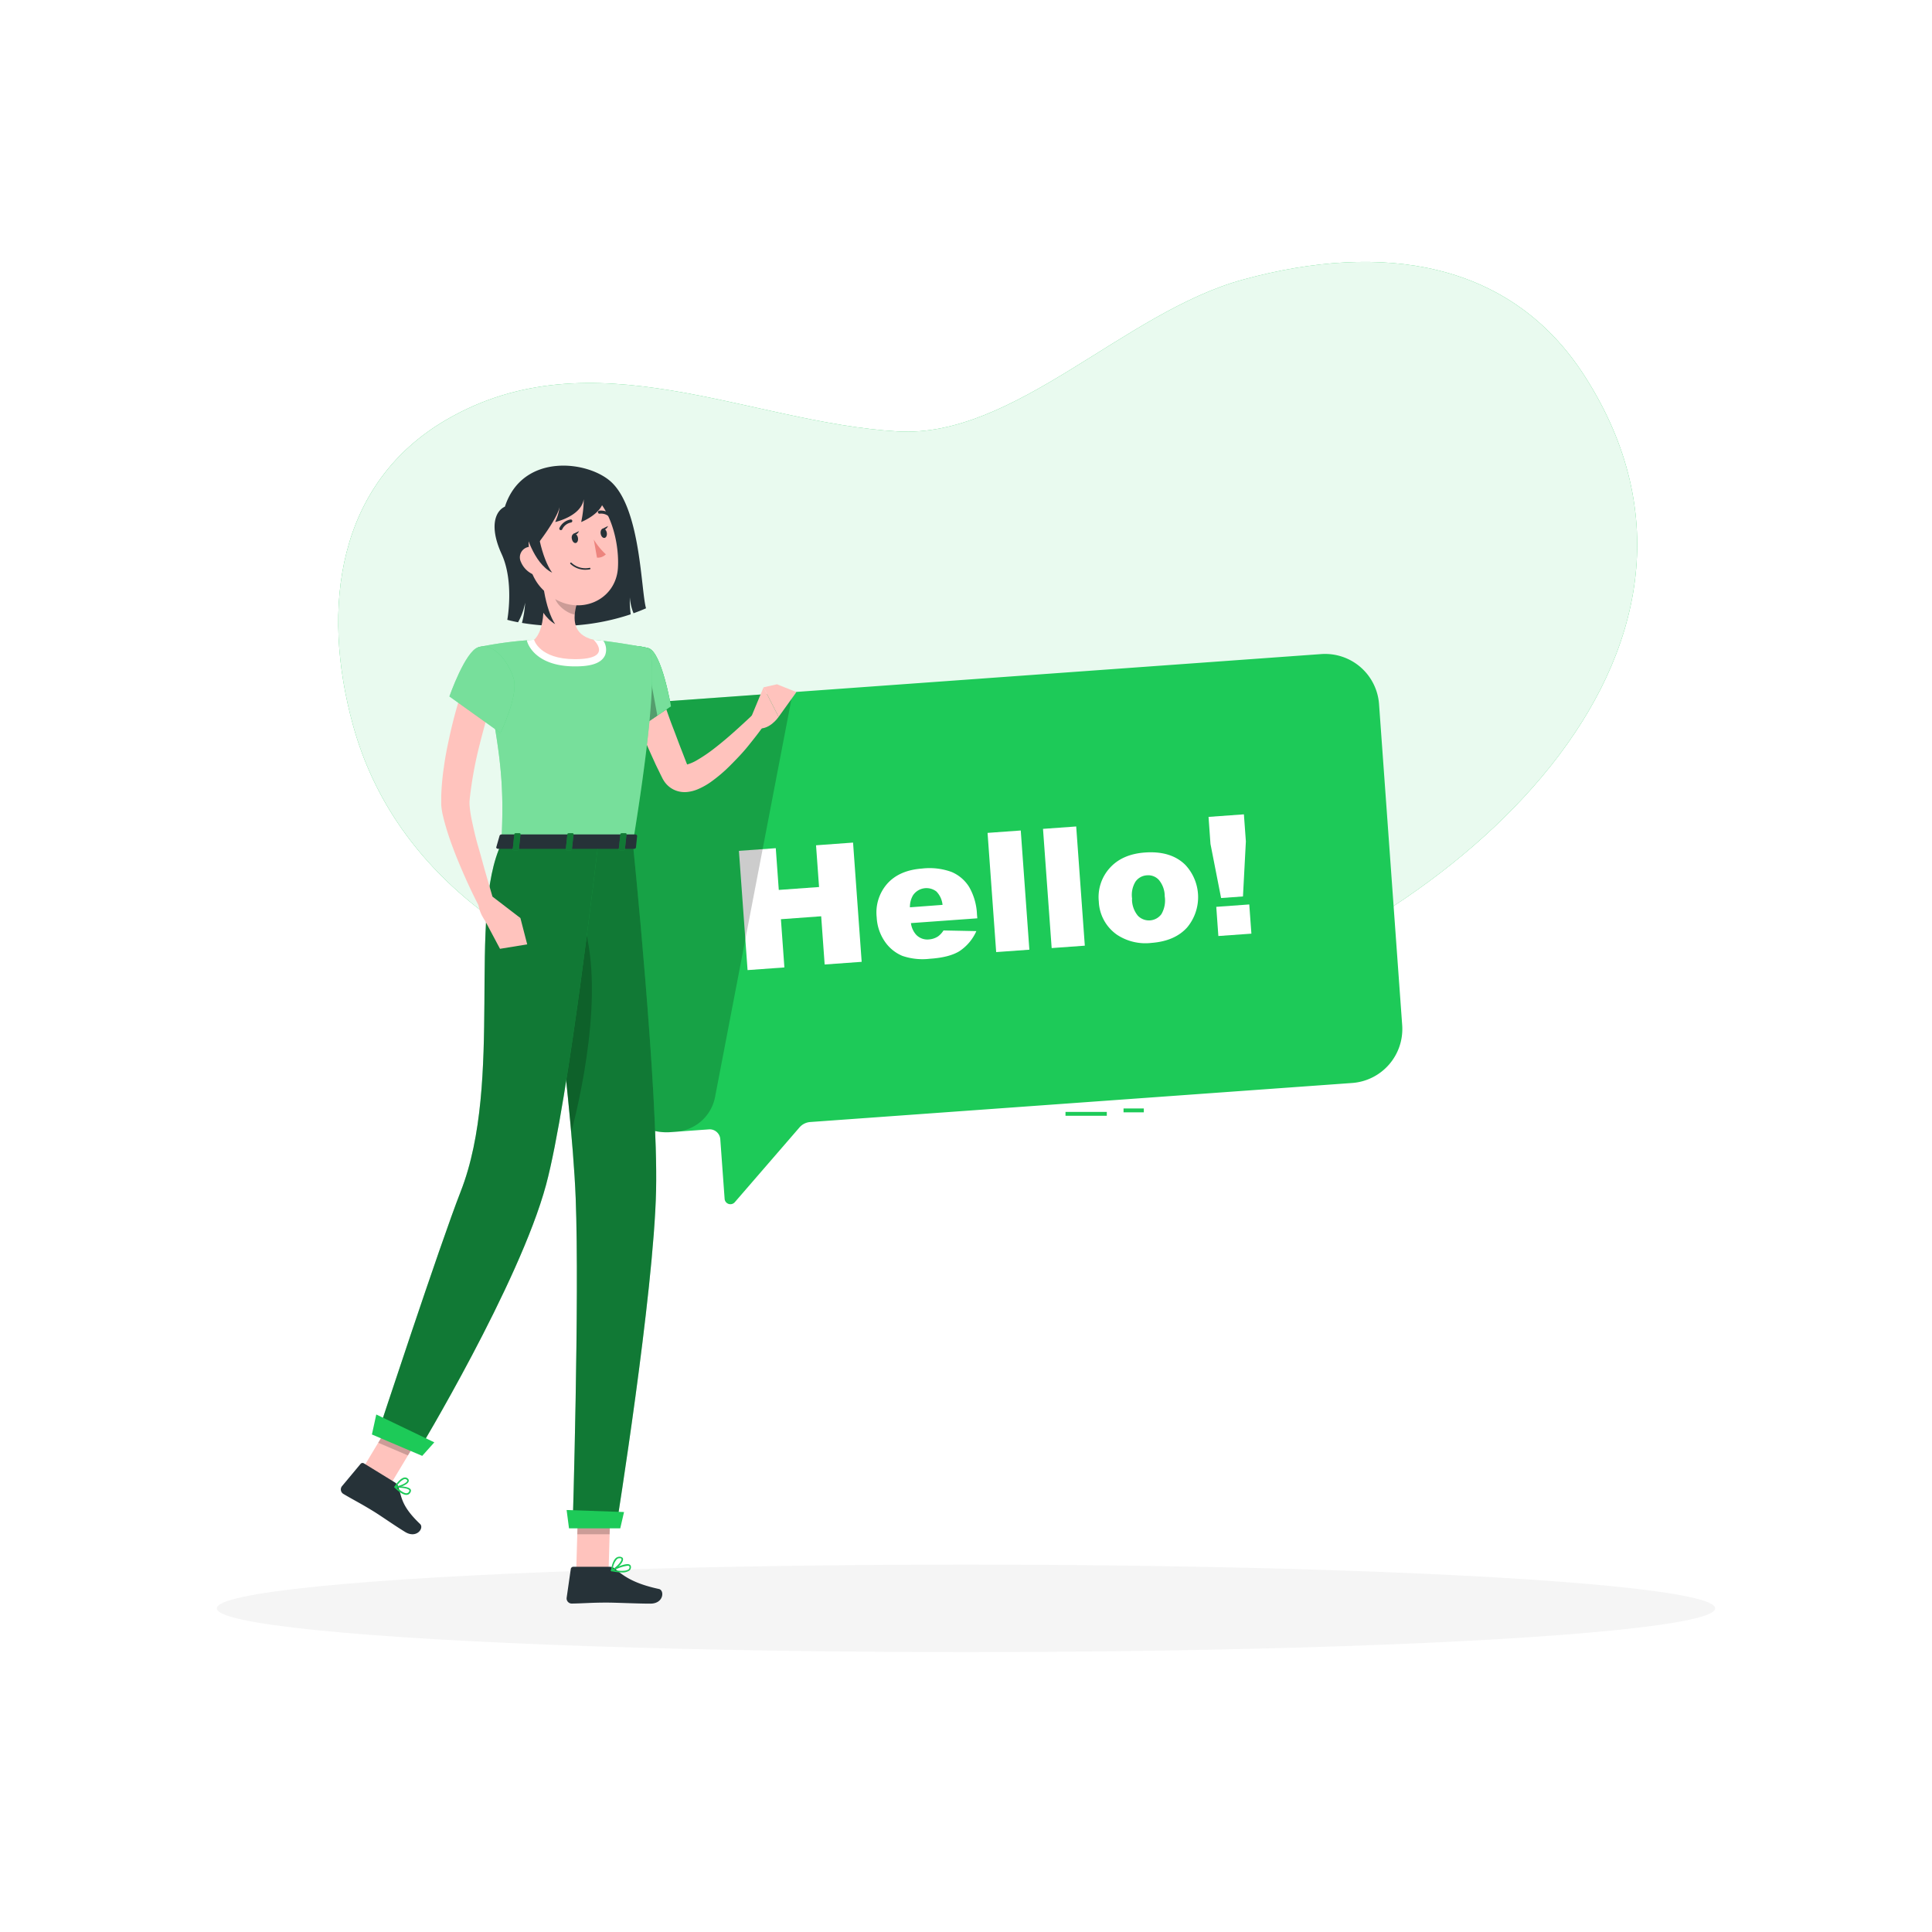 <svg class="animated" id="freepik_stories-hello" xmlns="http://www.w3.org/2000/svg" viewBox="0 0 500 500" version="1.1" xmlns:xlink="http://www.w3.org/1999/xlink" xmlns:svgjs="http://svgjs.com/svgjs"><style>svg#freepik_stories-hello:not(.animated) .animable {opacity: 0;}svg#freepik_stories-hello.animated #freepik--background-simple--inject-2 {animation: 1s 1 forwards cubic-bezier(.36,-0.01,.5,1.38) zoomIn;animation-delay: 0s;}svg#freepik_stories-hello.animated #freepik--character-2--inject-2 {animation: 1.6s 1 forwards cubic-bezier(.36,-0.01,.5,1.38) slideRight,1.5s Infinite  linear wind;animation-delay: 0.5s,2.1s;opacity: 0}svg#freepik_stories-hello.animated #freepik--character-1--inject-2 {animation: 1.0s 1 forwards cubic-bezier(.36,-0.01,.5,1.38) slideLeft,1.5s Infinite  linear wind;animation-delay: 0s,1s;}            @keyframes zoomIn {                0% {                    opacity: 0;                    transform: scale(0.5);                }                100% {                    opacity: 1;                    transform: scale(1);                }            }                    @keyframes slideRight {                0% {                    opacity: 0;                    transform: translateX(30px);                }                100% {                    opacity: 1;                    transform: translateX(0);                }            }                    @keyframes wind {                0% {                    transform: rotate( 0deg );                }                25% {                    transform: rotate( 1deg );                }                75% {                    transform: rotate( -1deg );                }            }                    @keyframes slideLeft {                0% {                    opacity: 0;                    transform: translateX(-30px);                }                100% {                    opacity: 1;                    transform: translateX(0);                }            }        </style><g id="freepik--background-simple--inject-2" class="animable" style="transform-origin: 255.62px 168.334px;"><path d="M232.34,111.65c-38.57-2.25-78.93-25-116.76-3.06C87.19,125.06,83,157.38,91.35,187.65c21.84,79.51,144.13,93,213,73C375.75,240,456.28,169.29,410.12,97.34c-19-29.65-52.17-34.88-88.34-25C291.05,80.64,262.57,113.41,232.34,111.65Z" style="fill: rgb(29, 202, 88); transform-origin: 255.62px 168.334px;" id="el5xnx5g2elvs" class="animable"></path><g id="el5re646bca0b"><path d="M232.34,111.65c-38.57-2.25-78.93-25-116.76-3.06C87.19,125.06,83,157.38,91.35,187.65c21.84,79.51,144.13,93,213,73C375.75,240,456.28,169.29,410.12,97.34c-19-29.65-52.17-34.88-88.34-25C291.05,80.64,262.57,113.41,232.34,111.65Z" style="fill: rgb(255, 255, 255); opacity: 0.9; transform-origin: 255.62px 168.334px;" class="animable"></path></g></g><g id="freepik--Shadow--inject-2" class="animable" style="transform-origin: 250px 416.24px;"><ellipse id="freepik--path--inject-2" cx="250" cy="416.24" rx="193.89" ry="11.32" style="fill: rgb(245, 245, 245); transform-origin: 250px 416.24px;" class="animable"></ellipse></g><g id="freepik--character-2--inject-2" class="animable animator-active" style="transform-origin: 347.975px 255.02px;"><path d="M348.15,115.36c-2.13-2.13-6.23-10.2-2.3-14s7.43-.35,7.7,1.5S353.1,120.3,348.15,115.36Z" style="fill: rgb(38, 50, 56); transform-origin: 348.905px 107.986px;" id="ele47q5gw5p78" class="animable"></path><polygon points="347.25 405.65 338.32 405.73 335.89 385.09 344.81 385.01 347.25 405.65" style="fill: rgb(255, 139, 123); transform-origin: 341.57px 395.37px;" id="elmsn6y178o6" class="animable"></polygon><path d="M338.31,404.7l9.74-.09a.85.85,0,0,1,.8.6l2.36,7.91a1.21,1.21,0,0,1-1.17,1.6c-3.51,0-8.61-.19-13-.15-5.16,0-7.46.36-13.52.42-3.66,0-5-3.66-3.45-4,6.87-1.59,10.42-1.8,16.17-5.57A3.83,3.83,0,0,1,338.31,404.7Z" style="fill: rgb(38, 50, 56); transform-origin: 335.355px 409.8px;" id="el26d5i7nx0kx" class="animable"></path><g id="eln9obns64n3"><polygon points="335.89 385.1 337.15 395.74 346.07 395.66 344.82 385.02 335.89 385.1" style="opacity: 0.2; transform-origin: 340.98px 390.38px;" class="animable"></polygon></g><path d="M334.62,406.29a13.89,13.89,0,0,0,2.86-.35.2.2,0,0,0,.17-.18.21.21,0,0,0-.12-.21c-.42-.21-4.17-2-5.2-1.37a.65.65,0,0,0-.3.57,1.25,1.25,0,0,0,.48,1A3.41,3.41,0,0,0,334.62,406.29Zm2.14-.64c-1.93.34-3.4.27-4-.21a.81.81,0,0,1-.31-.69.21.21,0,0,1,.1-.21C333.11,404.2,335.23,405,336.76,405.65Z" style="fill: rgb(29, 202, 88); transform-origin: 334.84px 405.173px;" id="elzv7guzv7qld" class="animable"></path><path d="M337.44,406a.24.24,0,0,0,.13-.05.19.19,0,0,0,.07-.2c0-.16-.7-4-2.82-3.76-.56.06-.72.35-.75.57-.15,1,2.14,2.94,3.28,3.42Zm-2.44-3.6c1.28,0,1.92,2.09,2.14,3-1.18-.66-2.74-2.18-2.65-2.78,0,0,0-.17.38-.21Z" style="fill: rgb(29, 202, 88); transform-origin: 335.855px 403.99px;" id="elilhtlda7blp" class="animable"></path><path d="M340.94,160.43l-.92,1-.86.85c-.57.56-1.16,1.09-1.75,1.61q-1.76,1.58-3.6,3a70,70,0,0,1-7.8,5.38c-1.37.81-2.78,1.58-4.21,2.31s-2.94,1.36-4.46,2a44.75,44.75,0,0,1-9.68,2.65l-.74.11a11,11,0,0,1-1.45.09,9,9,0,0,1-3.25-.64,8.85,8.85,0,0,1-2.77-1.77,10.13,10.13,0,0,1-1.66-2.06,13.57,13.57,0,0,1-1.43-3.51,21.61,21.61,0,0,1-.53-2.9,32.76,32.76,0,0,1-.15-5.09c.07-1.62.2-3.18.38-4.71.38-3.07.92-6,1.58-9s1.41-5.77,2.38-8.67l6.57,1.3c-.24,5.62-.51,11.38-.33,16.82a40.71,40.71,0,0,0,.8,7.52,8.3,8.3,0,0,0,.41,1.34c.14.34.31.55.3.46a1.06,1.06,0,0,0-.27-.4,3.05,3.05,0,0,0-.94-.62,3.57,3.57,0,0,0-1.13-.27c-.18,0-.26,0-.37,0l.11,0,.21-.06a37.75,37.75,0,0,0,6.88-2.5,59.41,59.41,0,0,0,6.69-3.78c2.17-1.44,4.31-3,6.37-4.65,1-.82,2.05-1.68,3-2.55l1.46-1.32.7-.65.61-.58Z" style="fill: rgb(255, 139, 123); transform-origin: 318.291px 160.255px;" id="elorofr15unw" class="animable"></path><path d="M346.23,156.9c-.34-9.43-8.08-12.71-17.78-6.28a132.1,132.1,0,0,0-12.33,8.85l6.27,20.14s12-3.81,18.94-11.29C346,163.24,346.35,160.11,346.23,156.9Z" style="fill: rgb(38, 50, 56); transform-origin: 331.184px 163.447px;" id="elj7kuujmccu" class="animable"></path><g id="el47sjwqnci4a"><path d="M334.42,160.92s-5.79,8.28-7.84,17.08a56.71,56.71,0,0,0,8.2-4.32Z" style="opacity: 0.2; transform-origin: 330.68px 169.46px;" class="animable"></path></g><path d="M306.26,145.37l3.36-7.59L300.11,135s-1.63,3.63-.7,9.86Z" style="fill: rgb(255, 139, 123); transform-origin: 304.372px 140.185px;" id="elupzt4iu0mak" class="animable"></path><polygon points="310.63 128.88 302.36 129.87 300.11 135 309.62 137.78 310.63 128.88" style="fill: rgb(255, 139, 123); transform-origin: 305.37px 133.33px;" id="elhjrq0t98s6j" class="animable"></polygon><path d="M334.48,225.26s-6.14,51.46-6.82,79c-.7,28.61,4.91,86.32,4.91,86.32l16.11-.34s1.94-61.78,4.28-90.09c2.54-30.86,8.94-75.45,8.94-75.45Z" style="fill: rgb(29, 202, 88); transform-origin: 344.75px 307.64px;" id="elzxmn7cbtd2m" class="animable"></path><g id="elfs0g2irra9v"><path d="M334.48,225.26s-6.14,51.46-6.82,79c-.7,28.61,4.91,86.32,4.91,86.32l16.11-.34s1.94-61.78,4.28-90.09c2.54-30.86,8.94-75.45,8.94-75.45Z" style="fill: rgb(255, 255, 255); opacity: 0.6; transform-origin: 344.75px 307.64px;" class="animable"></path></g><g id="elol68b42ushc"><path d="M353.67,239.83c-7.2,15.87-5.27,51.32-1.18,66.52.15-2.21.31-4.3.47-6.23,1.67-20.34,5-46.63,7.11-62.2C358.11,235.08,355.92,234.86,353.67,239.83Z" style="opacity: 0.2; transform-origin: 354.456px 271.131px;" class="animable"></path></g><polygon points="350.66 390.93 331.72 391.31 330.32 385.02 350.43 384.97 350.66 390.93" style="fill: rgb(29, 202, 88); transform-origin: 340.49px 388.14px;" id="elr1yui0nom0o" class="animable"></polygon><polygon points="387.04 405.65 378.12 405.73 375.69 385.09 384.61 385.01 387.04 405.65" style="fill: rgb(255, 139, 123); transform-origin: 381.365px 395.37px;" id="elzc7i51wnvw" class="animable"></polygon><path d="M378.1,404.7l9.75-.09a.86.86,0,0,1,.8.6l2.36,7.91a1.22,1.22,0,0,1-1.17,1.6c-3.52,0-8.61-.19-13-.15-5.16,0-7.47.36-13.52.42-3.66,0-5-3.66-3.45-4,6.86-1.59,10.41-1.8,16.17-5.57A3.8,3.8,0,0,1,378.1,404.7Z" style="fill: rgb(38, 50, 56); transform-origin: 375.153px 409.8px;" id="elhefb43ramt" class="animable"></path><g id="eltoug0zras9"><polygon points="375.69 385.1 376.94 395.74 385.87 395.66 384.62 385.02 375.69 385.1" style="opacity: 0.2; transform-origin: 380.78px 390.38px;" class="animable"></polygon></g><path d="M374.42,406.29a14.07,14.07,0,0,0,2.86-.35.19.19,0,0,0,.16-.18.2.2,0,0,0-.11-.21c-.43-.21-4.18-2-5.2-1.37a.63.63,0,0,0-.3.57,1.27,1.27,0,0,0,.47,1A3.46,3.46,0,0,0,374.42,406.29Zm2.14-.64c-1.93.34-3.4.27-4-.21a.85.85,0,0,1-.32-.69.21.21,0,0,1,.1-.21C372.9,404.2,375,405,376.56,405.65Z" style="fill: rgb(29, 202, 88); transform-origin: 374.636px 405.173px;" id="el6jcsxj4fm6" class="animable"></path><path d="M377.23,406a.22.22,0,0,0,.21-.25c0-.16-.7-4-2.82-3.76-.56.06-.72.35-.76.57-.14,1,2.15,2.94,3.29,3.42Zm-2.43-3.6c1.27,0,1.92,2.09,2.14,3-1.18-.66-2.75-2.18-2.66-2.78,0,0,0-.17.38-.21Z" style="fill: rgb(29, 202, 88); transform-origin: 375.648px 403.99px;" id="eljts41j6nx5o" class="animable"></path><path d="M350.2,224.92s4.45,55.37,7.7,82.69c3.37,28.42,14.47,82.94,14.47,82.94l16.11-.34s-4.42-61.9-6.13-90.26C380.48,269,380,224.24,380,224.24Z" style="fill: rgb(29, 202, 88); transform-origin: 369.34px 307.395px;" id="elcayt37xrsqa" class="animable"></path><g id="el8k2nwg133b3"><path d="M350.2,224.92s4.45,55.37,7.7,82.69c3.37,28.42,14.47,82.94,14.47,82.94l16.11-.34s-4.42-61.9-6.13-90.26C380.48,269,380,224.24,380,224.24Z" style="fill: rgb(255, 255, 255); opacity: 0.6; transform-origin: 369.34px 307.395px;" class="animable"></path></g><polygon points="390.46 390.93 371.51 391.31 370.12 385.02 390.23 384.97 390.46 390.93" style="fill: rgb(29, 202, 88); transform-origin: 380.29px 388.14px;" id="elbrbbtrzln0j" class="animable"></polygon><path d="M333.37,148.15s-6.59,24.46,1.11,77.11c14.38-.31,38.53-.87,45.52-1,.18-7.33-5.23-43.27,1.1-77.92A93.57,93.57,0,0,0,367.32,145a174.4,174.4,0,0,0-20.28.44A89.49,89.49,0,0,0,333.37,148.15Z" style="fill: rgb(38, 50, 56); transform-origin: 355.922px 185.072px;" id="el9qo536hdb18" class="animable"></path><g id="elxldusau507"><path d="M378.34,171l-7.45-6.17c.49,4.82,4.85,16.63,7.15,22.61C378,182.2,378.05,176.67,378.34,171Z" style="opacity: 0.2; transform-origin: 374.615px 176.135px;" class="animable"></path></g><path d="M351.69,162.33l-8.13,16.09a1.79,1.79,0,0,0,2.42,2.4l5.31-2.92a1.75,1.75,0,0,1,1.85.12l5.23,3.77a1.73,1.73,0,0,0,2.64-2l-6.11-17.18A1.75,1.75,0,0,0,351.69,162.33Z" style="fill: rgb(255, 255, 255); transform-origin: 352.242px 171.761px;" id="eltd85vhrlgd" class="animable"></path><path d="M364.82,122.16c-1.14,6.56-2.16,18.54,2.5,22.79,0,0-1.36,5.94-13.77,8-8.34-2.68-6.51-7.52-6.51-7.52,7.24-1.9,6.93-7.29,5.56-12.33Z" style="fill: rgb(255, 139, 123); transform-origin: 357.095px 137.555px;" id="elv5giugus9kj" class="animable"></path><g id="el7ynena7af0d"><path d="M359.84,126.61l-7.24,6.44a21.06,21.06,0,0,1,.7,3.59c2.78-.46,6.53-3.6,6.76-6.51A9.73,9.73,0,0,0,359.84,126.61Z" style="opacity: 0.2; transform-origin: 356.365px 131.625px;" class="animable"></path></g><path d="M368.79,114.09c-2.41,8.52-3.38,13.63-8.7,17.12-8,5.24-17.81-1-18-10.09-.18-8.16,3.78-20.73,13-22.33A12.08,12.08,0,0,1,368.79,114.09Z" style="fill: rgb(255, 139, 123); transform-origin: 355.682px 115.863px;" id="elbwhthcu998p" class="animable"></path><path d="M363.66,119.31c-1.12-2.72-1.93-11.68,2.74-13.88s9.52,3.17,8.29,5.71C372.8,115.08,366.26,125.61,363.66,119.31Z" style="fill: rgb(38, 50, 56); transform-origin: 368.839px 113.093px;" id="elbginu5oszg" class="animable"></path><path d="M366.45,108.59c-1.15-3-14.86-4.7-16.78-7.93-2.28-3.84,7.07-4.3,13.5-2.35,5.65,1.72,9.42,3.38,8.76,7.58C371.56,108.27,366.45,108.59,366.45,108.59Z" style="fill: rgb(38, 50, 56); transform-origin: 360.662px 102.887px;" id="elda1mfz31nj" class="animable"></path><path d="M369.43,105.5s3,.82,4.64-1.38C373.55,106.3,371,108.5,369.43,105.5Z" style="fill: rgb(38, 50, 56); transform-origin: 371.75px 105.541px;" id="el6817wjxoi4d" class="animable"></path><path d="M355.7,96.25c-4.12-3.2-9.73.56-9.2,4.73s14.42,7.34,14.42,7.34S361.17,100.5,355.7,96.25Z" style="fill: rgb(38, 50, 56); transform-origin: 353.693px 101.685px;" id="elxa9ogtyj897" class="animable"></path><path d="M346.51,101c.63,2.92,2.76,5.21,7.07,6.91a15.65,15.65,0,0,1-5.43-7.31Z" style="fill: rgb(38, 50, 56); transform-origin: 350.045px 104.255px;" id="elo9zd0c2go7s" class="animable"></path><path d="M355.16,113.66c-.15.71-.64,1.2-1.1,1.1s-.71-.76-.56-1.46.65-1.19,1.11-1.09S355.32,113,355.16,113.66Z" style="fill: rgb(38, 50, 56); transform-origin: 354.332px 113.485px;" id="elwx11bmphlvn" class="animable"></path><path d="M347.22,111.94c-.16.7-.65,1.19-1.11,1.09s-.71-.75-.56-1.45.65-1.19,1.11-1.1S347.37,111.24,347.22,111.94Z" style="fill: rgb(38, 50, 56); transform-origin: 346.385px 111.756px;" id="elji4jh6c0dp" class="animable"></path><path d="M349.67,112.84a25.57,25.57,0,0,1-4.67,5.28c1,1.43,3.23,1.36,3.23,1.36Z" style="fill: rgb(255, 86, 82); transform-origin: 347.335px 116.16px;" id="elyeqrf6zxrea" class="animable"></path><path d="M349.85,121.87h0a6,6,0,0,0,5.4-1.31.21.21,0,0,0,0-.3.22.22,0,0,0-.3,0,5.72,5.72,0,0,1-5,1.19.21.21,0,0,0-.09.42Z" style="fill: rgb(38, 50, 56); transform-origin: 352.502px 121.124px;" id="el0epelcy3wttd" class="animable"></path><path d="M358.11,111.62a.43.43,0,0,0,.48-.59,4.23,4.23,0,0,0-3-2.44.43.43,0,0,0-.48.36.42.42,0,0,0,.35.48h0a3.33,3.33,0,0,1,2.35,1.95A.43.43,0,0,0,358.11,111.62Z" style="fill: rgb(38, 50, 56); transform-origin: 356.865px 110.107px;" id="elj76ymwf4g6" class="animable"></path><path d="M344.32,108.45a.4.4,0,0,0,.43-.15,3.38,3.38,0,0,1,2.73-1.36.42.42,0,1,0,.08-.84,4.17,4.17,0,0,0-3.47,1.68.41.41,0,0,0,.07.59A.35.35,0,0,0,344.32,108.45Z" style="fill: rgb(38, 50, 56); transform-origin: 345.969px 107.281px;" id="elmzzyjiobbyh" class="animable"></path><path d="M383.28,153.16c1.82,3.18,3.34,6.26,4.92,9.43s3,6.36,4.35,9.62,2.66,6.57,3.8,10a101.49,101.49,0,0,1,3,10.43l.61,2.73a16.6,16.6,0,0,1,.34,3.9,19.5,19.5,0,0,1-1.59,7.06,31.78,31.78,0,0,1-7.11,10,58.5,58.5,0,0,1-8.7,6.93c-1.51,1-3.07,1.92-4.64,2.8s-3.13,1.69-4.88,2.46l-3.32-5.81c1.21-1,2.54-2,3.78-3.08s2.45-2.18,3.65-3.28a62.08,62.08,0,0,0,6.43-6.95,23.2,23.2,0,0,0,4-7.14,8,8,0,0,0,.36-3,5.2,5.2,0,0,0-.23-1.2l-.68-2.24a157.78,157.78,0,0,0-7.2-18.21c-1.37-3-2.83-6-4.29-9s-3-6-4.49-8.85Z" style="fill: rgb(255, 139, 123); transform-origin: 385.184px 190.84px;" id="el44vzh69dpvg" class="animable"></path><path d="M381.44,146.39c8.34,1.8,14.14,23.56,14.14,23.56l-14.91,13.53a57.76,57.76,0,0,1-11-18C365.72,154.59,372.52,144.45,381.44,146.39Z" style="fill: rgb(38, 50, 56); transform-origin: 382.05px 164.815px;" id="els5vopkbukfp" class="animable"></path><path d="M371.87,221.68l-9.59.1,6,9.67s6.83-1.69,7.44-5.12Z" style="fill: rgb(255, 139, 123); transform-origin: 369px 226.565px;" id="elnwtv756u3r" class="animable"></path><polygon points="356.31 227.49 361.6 235.25 368.23 231.45 362.28 221.78 356.31 227.49" style="fill: rgb(255, 139, 123); transform-origin: 362.27px 228.515px;" id="el3adt4wis64s" class="animable"></polygon><path d="M371.41,121.89a8.45,8.45,0,0,1-5,4.06c-2.84.83-4.29-1.7-3.53-4.39.69-2.42,3-5.77,5.84-5.42S372.68,119.48,371.41,121.89Z" style="fill: rgb(255, 139, 123); transform-origin: 367.305px 121.113px;" id="eladnmkpf6zxj" class="animable"></path></g><g id="freepik--Hello--inject-2" class="animable" style="transform-origin: 257.725px 240.444px;"><g id="elwhu7xkpfqg"><rect x="275.75" y="287.76" width="10.69" height="1" style="fill: rgb(29, 202, 88); transform-origin: 281.095px 288.26px; transform: rotate(-4.15deg);" class="animable"></rect></g><g id="eljwob7n25et"><rect x="290.77" y="286.87" width="5.25" height="1" style="fill: rgb(29, 202, 88); transform-origin: 293.395px 287.37px; transform: rotate(-4.15deg);" class="animable"></rect></g><path d="M342,169.27,165.44,182a14,14,0,0,0-12.88,14.89l6,83.22A14,14,0,0,0,173.47,293l10-.72a2.75,2.75,0,0,1,2.94,2.54l1.12,15.42a1.5,1.5,0,0,0,2.64.88l16.74-19.35a4.07,4.07,0,0,1,2.77-1.39L350,280.27a14,14,0,0,0,12.89-14.89l-6-83.22A14,14,0,0,0,342,169.27Z" style="fill: rgb(29, 202, 88); transform-origin: 257.725px 240.444px;" id="elr3rlu7hauaj" class="animable"></path><path d="M191.23,220.2l9.54-.69.78,10.8,10.42-.75-.78-10.8,9.58-.7L223,248.92l-9.58.69-.9-12.48-10.42.76.9,12.48-9.53.69Z" style="fill: rgb(255, 255, 255); transform-origin: 207.115px 234.56px;" id="elu6lmu4qv17k" class="animable"></path><g id="elea6b2ox35ue"><path d="M165.44,182a14,14,0,0,0-12.88,14.89l6,83.22A14,14,0,0,0,173.47,293l1.47-.11a11.12,11.12,0,0,0,10.12-9l20.11-104.76Z" style="opacity: 0.2; transform-origin: 178.849px 236.081px;" class="animable"></path></g><path d="M252.93,237.66l-17.18,1.24a5.52,5.52,0,0,0,1.34,3,4,4,0,0,0,3.34,1.22,4.93,4.93,0,0,0,2.36-.8,5.69,5.69,0,0,0,1.39-1.52l8.5.17a12.08,12.08,0,0,1-4.33,5.16q-2.62,1.66-7.74,2a16.21,16.21,0,0,1-7.08-.75,10.32,10.32,0,0,1-4.51-3.67,12.06,12.06,0,0,1-2.13-6.29,11.28,11.28,0,0,1,2.74-8.73q3.12-3.48,9-3.91a16.61,16.61,0,0,1,7.68.9,9.86,9.86,0,0,1,4.53,3.91,15.51,15.51,0,0,1,2,7.07Zm-9-3.48a5.75,5.75,0,0,0-1.59-3.46,4.21,4.21,0,0,0-6.07,1,6,6,0,0,0-.78,3.09Z" style="fill: rgb(255, 255, 255); transform-origin: 239.874px 236.451px;" id="el8jk4hacbuhn" class="animable"></path><path d="M255.58,215.55l8.59-.62,2.23,30.85-8.59.62Z" style="fill: rgb(255, 255, 255); transform-origin: 260.99px 230.665px;" id="elmrflds8yddn" class="animable"></path><path d="M269.93,214.51l8.59-.62,2.23,30.85-8.58.62Z" style="fill: rgb(255, 255, 255); transform-origin: 275.34px 229.625px;" id="elh8pvwizn7j" class="animable"></path><path d="M284.37,233.31a11.21,11.21,0,0,1,2.84-8.68q3.21-3.57,9.09-4,6.7-.48,10.42,3.16a12.21,12.21,0,0,1,.51,16.23q-3.18,3.54-9.22,4a13.34,13.34,0,0,1-8.92-2.1A11,11,0,0,1,284.37,233.31Zm8.59-.64a6.7,6.7,0,0,0,1.53,4.33,4,4,0,0,0,6.08-.42,7,7,0,0,0,.86-4.61,6.59,6.59,0,0,0-1.51-4.24,3.72,3.72,0,0,0-3.07-1.2,3.87,3.87,0,0,0-3,1.66A6.61,6.61,0,0,0,293,232.67Z" style="fill: rgb(255, 255, 255); transform-origin: 297.19px 232.345px;" id="eltyc1ude2a7d" class="animable"></path><path d="M312.77,211.41l9.15-.66.51,7L321.68,232l-5.66.41-2.75-14Zm2,23.28,8.54-.62.55,7.56-8.55.61Z" style="fill: rgb(255, 255, 255); transform-origin: 318.315px 226.495px;" id="elqz37oj765v" class="animable"></path></g><g id="freepik--character-1--inject-2" class="animable" style="transform-origin: 147.159px 267.763px;"><path d="M163,154.6a26.44,26.44,0,0,0,.23,4.38,58.62,58.62,0,0,1-28.15,2.23,25.73,25.73,0,0,0,.82-5.23,15.75,15.75,0,0,1-1.83,5.06c-1.78-.34-2.78-.63-2.78-.63s1.82-9.84-1.46-17-1.64-11.16.84-12.29c4.6-14.14,21.89-11.91,27.74-6.17,7.42,7.28,7.46,27.79,8.78,32.48-1.09.47-2.16.9-3.23,1.28A13.35,13.35,0,0,1,163,154.6Z" style="fill: rgb(38, 50, 56); transform-origin: 147.592px 141.252px;" id="elatcqcxhrxme" class="animable"></path><path d="M170.15,176.61l.9,2.85c.33,1,.66,2,1,2.95.67,2,1.37,4,2.12,5.92s1.47,3.94,2.25,5.9l1.16,3,.29.74.07.17v0s0,0,0,0a1.35,1.35,0,0,0-.42-.25c-.22-.08-.31,0-.17,0a2.41,2.41,0,0,0,.71-.11,10.88,10.88,0,0,0,2.24-1,40.76,40.76,0,0,0,4.88-3.34c1.62-1.26,3.21-2.61,4.77-4s3.13-2.84,4.64-4.26l3.07,2.6c-1.28,1.84-2.63,3.52-4,5.23s-2.91,3.31-4.49,4.9a39.35,39.35,0,0,1-5.29,4.52,18,18,0,0,1-3.47,1.9,9.59,9.59,0,0,1-2.42.62,6.55,6.55,0,0,1-3.32-.45,6.31,6.31,0,0,1-2.8-2.34c-.15-.23-.29-.46-.4-.67l-.27-.54-.36-.73c-.47-1-1-2-1.41-2.94-.91-2-1.82-4-2.65-6s-1.64-4.06-2.41-6.12c-.36-1-.72-2.09-1.06-3.14s-.67-2.08-1-3.31Z" style="fill: rgb(255, 195, 189); transform-origin: 179.985px 190.805px;" id="el7ulf8bif7pq" class="animable"></path><path d="M167.78,167.73c3.45.88,5.86,15.06,5.86,15.06l-9.5,6.46s-9.1-14.31-6.45-18.1C160.45,167.21,162.75,166.45,167.78,167.73Z" style="fill: rgb(29, 202, 88); transform-origin: 165.423px 178.204px;" id="eli5k3bikahyd" class="animable"></path><path d="M167.78,167.73c3.45.88,5.86,15.06,5.86,15.06l-9.5,6.46s-9.1-14.31-6.45-18.1C160.45,167.21,162.75,166.45,167.78,167.73Z" style="fill: rgb(29, 202, 88); transform-origin: 165.423px 178.204px;" id="el8gf7ahfzcyb" class="animable"></path><g id="elx0z6twr628"><path d="M167.78,167.73c3.45.88,5.86,15.06,5.86,15.06l-9.5,6.46s-9.1-14.31-6.45-18.1C160.45,167.21,162.75,166.45,167.78,167.73Z" style="fill: rgb(255, 255, 255); opacity: 0.4; transform-origin: 165.423px 178.204px;" class="animable"></path></g><g id="ell7czvk44lo"><polygon points="167.47 170.9 170.12 185.19 164.78 188.81 167.47 170.9" style="opacity: 0.3; transform-origin: 167.45px 179.855px;" class="animable"></polygon></g><path d="M194.43,185.52l3.17-7.64,3.91,7.64s-2.54,3.8-5.89,2.87Z" style="fill: rgb(255, 195, 189); transform-origin: 197.97px 183.208px;" id="el8kj8fzguttl" class="animable"></path><polygon points="201.09 177.09 206.11 179.11 201.51 185.52 197.59 177.88 201.09 177.09" style="fill: rgb(255, 195, 189); transform-origin: 201.85px 181.305px;" id="elwbdm06tayz" class="animable"></polygon><polygon points="149.13 406.45 157.5 406.45 158.06 387.08 149.69 387.08 149.13 406.45" style="fill: rgb(255, 195, 189); transform-origin: 153.595px 396.765px;" id="el952wqug8fjp" class="animable"></polygon><polygon points="93.01 381.5 100.7 384.78 110.77 368.02 103.07 364.74 93.01 381.5" style="fill: rgb(255, 195, 189); transform-origin: 101.89px 374.76px;" id="eloynclhi3siq" class="animable"></polygon><path d="M102.18,383.64l-8-4.92a.66.66,0,0,0-.87.14l-4.81,5.77a1.35,1.35,0,0,0,.37,2c2.82,1.67,4.26,2.33,7.78,4.49,2.17,1.34,5.19,3.5,8.18,5.34s5-1,3.89-2.05c-4.85-4.63-4.71-6.83-5.62-9.57A2.15,2.15,0,0,0,102.18,383.64Z" style="fill: rgb(38, 50, 56); transform-origin: 98.619px 387.84px;" id="elvp2icizrpsm" class="animable"></path><path d="M157.78,405.48h-9.39a.67.67,0,0,0-.67.57l-1.07,7.44A1.33,1.33,0,0,0,148,415c3.28-.05,4.86-.25,9-.25,2.54,0,7.8.27,11.31.27s3.69-3.47,2.23-3.79c-6.55-1.41-9.13-3.35-11.34-5.2A2.17,2.17,0,0,0,157.78,405.48Z" style="fill: rgb(38, 50, 56); transform-origin: 159.02px 410.25px;" id="elgtl3169gwvw" class="animable"></path><g id="el68jayfzy2uq"><polygon points="158.05 387.09 157.77 397.07 149.4 397.07 149.69 387.09 158.05 387.09" style="opacity: 0.2; transform-origin: 153.725px 392.08px;" class="animable"></polygon></g><g id="elhzhi2rzom69"><polygon points="103.07 364.75 110.76 368.02 105.57 376.66 97.88 373.38 103.07 364.75" style="opacity: 0.2; transform-origin: 104.32px 370.705px;" class="animable"></polygon></g><path d="M167.78,167.73s4,1.4-4,50.47h-34c.57-13.82.59-22.34-6-50.71a100,100,0,0,1,14.42-1.9,107.26,107.26,0,0,1,15.43,0C160.27,166.19,167.78,167.73,167.78,167.73Z" style="fill: rgb(29, 202, 88); transform-origin: 146.28px 191.756px;" id="eli0x7ba8pm0g" class="animable"></path><g id="elbbfz3xr0fbt"><path d="M167.78,167.73s4,1.4-4,50.47h-34c.57-13.82.59-22.34-6-50.71a100,100,0,0,1,14.42-1.9,107.26,107.26,0,0,1,15.43,0C160.27,166.19,167.78,167.73,167.78,167.73Z" style="fill: rgb(255, 255, 255); opacity: 0.4; transform-origin: 146.28px 191.756px;" class="animable"></path></g><path d="M138.22,165.58a110.17,110.17,0,0,1,15.43,0c.83.08,1.68.17,2.52.27a4.12,4.12,0,0,1,.47,3.61c-1.09,2.69-5,3-7.84,3-10.51,0-12.29-6.14-12.36-6.4l-.1-.37Z" style="fill: rgb(255, 255, 255); transform-origin: 146.6px 168.885px;" id="elb4ucujpmz6b" class="animable"></path><path d="M139.75,148.22c1,5,1.95,14.06-1.53,17.37,0,0,1.36,5,10.58,5,10.14,0,4.85-5,4.85-5-5.54-1.32-5.39-5.43-4.43-9.28Z" style="fill: rgb(255, 195, 189); transform-origin: 146.625px 159.405px;" id="ela83qxq7qdjt" class="animable"></path><path d="M140.76,144.69c-1.19,3.93.46,13.23,2.91,16.83-4.83-2.77-6.46-11.21-6.46-11.21Z" style="fill: rgb(38, 50, 56); transform-origin: 140.44px 153.105px;" id="elpm5uhmu43zd" class="animable"></path><g id="elnrqyxvxywpg"><path d="M143.61,151.52l5.61,4.78a14.72,14.72,0,0,0-.48,2.74c-2.11-.31-5-2.63-5.24-4.84A7.52,7.52,0,0,1,143.61,151.52Z" style="opacity: 0.2; transform-origin: 146.324px 155.28px;" class="animable"></path></g><path d="M135.17,139.36c1.94,8.07,2.58,11.53,7.44,15,7.31,5.21,16.8,1.07,17.31-7.42.46-7.64-2.78-19.55-11.33-21.39A11.32,11.32,0,0,0,135.17,139.36Z" style="fill: rgb(255, 195, 189); transform-origin: 147.396px 140.972px;" id="elkpjyb2jo7tq" class="animable"></path><path d="M163.79,218.2s6.59,64.42,6,89.92c-.57,26.52-10.29,87-10.29,87h-11.3s1.79-58.95.79-85c-1.09-28.4-10.11-91.94-10.11-91.94Z" style="fill: rgb(29, 202, 88); transform-origin: 154.354px 306.65px;" id="elnhr6zjxwox" class="animable"></path><g id="el91eeqjs59hw"><path d="M163.79,218.2s6.59,64.42,6,89.92c-.57,26.52-10.29,87-10.29,87h-11.3s1.79-58.95.79-85c-1.09-28.4-10.11-91.94-10.11-91.94Z" style="opacity: 0.4; transform-origin: 154.354px 306.65px;" class="animable"></path></g><polygon points="147.26 395.54 160.52 395.54 161.5 391.31 146.64 390.79 147.26 395.54" style="fill: rgb(29, 202, 88); transform-origin: 154.07px 393.165px;" id="eln96ekti4ef" class="animable"></polygon><g id="elz0lt32fr1kr"><path d="M149.14,234.23c8.34,16.78,1.67,47.39-1.28,58.78-1.51-17.1-4.06-38-6.05-53.37C143.07,231,145.29,226.49,149.14,234.23Z" style="opacity: 0.2; transform-origin: 147.498px 261.632px;" class="animable"></path></g><path d="M154.82,218.2s-7.7,67-13.51,88.47c-6.89,25.53-33.12,69-33.12,69L97.7,371.21s16.23-49.36,21.51-62.81c11.25-28.7,1.62-71.47,10.61-90.2Z" style="fill: rgb(29, 202, 88); transform-origin: 126.26px 296.935px;" id="elk7kra99nfhf" class="animable"></path><g id="elii412dvj2j"><path d="M154.82,218.2s-7.7,67-13.51,88.47c-6.89,25.53-33.12,69-33.12,69L97.7,371.21s16.23-49.36,21.51-62.81c11.25-28.7,1.62-71.47,10.61-90.2Z" style="opacity: 0.4; transform-origin: 126.26px 296.935px;" class="animable"></path></g><polygon points="96.25 371.24 109.27 376.78 112.4 373.28 97.38 366.07 96.25 371.24" style="fill: rgb(29, 202, 88); transform-origin: 104.325px 371.425px;" id="el8xfpw5k2xj4" class="animable"></polygon><path d="M148,139.47c.12.66.56,1.14,1,1.06s.69-.68.57-1.34-.56-1.14-1-1.07S147.83,138.8,148,139.47Z" style="fill: rgb(38, 50, 56); transform-origin: 148.776px 139.326px;" id="elga3098shalp" class="animable"></path><path d="M155.46,138.15c.11.66.56,1.14,1,1.06s.7-.68.58-1.34-.56-1.14-1-1.07S155.34,137.48,155.46,138.15Z" style="fill: rgb(38, 50, 56); transform-origin: 156.25px 138.006px;" id="elnelnfrggz4" class="animable"></path><path d="M155.85,136.88l1.51-.75S156.76,137.52,155.85,136.88Z" style="fill: rgb(38, 50, 56); transform-origin: 156.605px 136.589px;" id="elrjn54of3vud" class="animable"></path><path d="M153.67,139.64a17.88,17.88,0,0,0,3.12,3.82,2.92,2.92,0,0,1-2.29.86Z" style="fill: rgb(237, 132, 126); transform-origin: 155.23px 141.984px;" id="elbgtsqd43u77" class="animable"></path><path d="M151.49,147.45a6.57,6.57,0,0,0,1.13-.1.2.2,0,1,0-.07-.39,5.32,5.32,0,0,1-4.65-1.31.2.2,0,0,0-.28,0,.19.19,0,0,0,0,.28A5.54,5.54,0,0,0,151.49,147.45Z" style="fill: rgb(38, 50, 56); transform-origin: 150.185px 146.522px;" id="elt4vahyqsc8" class="animable"></path><path d="M138,134.63a59.14,59.14,0,0,0,1,6.33s5-6.33,5.83-9.72a14.23,14.23,0,0,1-1.15,3.86s6.73-1.47,7.39-5.91a28.24,28.24,0,0,1-.66,5.91s6.42-2.52,5.83-6.78-10.45-5.91-15-4.47-9,6.11-7.66,12.53,3.91,8.83,3.91,8.83S135.64,138.74,138,134.63Z" style="fill: rgb(38, 50, 56); transform-origin: 144.808px 134.275px;" id="elfo2yx9wge54" class="animable"></path><path d="M134.82,145.44a6.06,6.06,0,0,0,3.28,3.27c2,.8,3.19-.91,2.84-2.89-.31-1.79-1.72-4.35-3.79-4.31A2.73,2.73,0,0,0,134.82,145.44Z" style="fill: rgb(255, 195, 189); transform-origin: 137.771px 145.21px;" id="eli6t5kvpzgsm" class="animable"></path><path d="M139.21,131.55c-1,4,1.08,13.2,3.7,16.67-5-2.53-7-10.89-7-10.89Z" style="fill: rgb(38, 50, 56); transform-origin: 139.41px 139.885px;" id="elvynjcqnwjk9" class="animable"></path><path d="M145.26,137.19a.4.4,0,0,0,.24-.2,3.15,3.15,0,0,1,2.26-1.76.41.41,0,0,0,.35-.44.39.39,0,0,0-.44-.35,3.93,3.93,0,0,0-2.88,2.19.4.4,0,0,0,.47.56Z" style="fill: rgb(38, 50, 56); transform-origin: 146.43px 135.821px;" id="elp31rdi3b96g" class="animable"></path><path d="M158.19,134.09a.35.35,0,0,0,.27-.11.4.4,0,0,0,0-.56,4,4,0,0,0-3.39-1.26.4.4,0,0,0-.32.47.4.4,0,0,0,.46.31,3.15,3.15,0,0,1,2.67,1A.4.4,0,0,0,158.19,134.09Z" style="fill: rgb(38, 50, 56); transform-origin: 156.658px 133.112px;" id="el1jbn50side" class="animable"></path><path d="M127.93,179.36c-1.39,4.39-2.72,9-3.85,13.54a102.19,102.19,0,0,0-2.49,13.63l-.08.84c0,.27,0,.33,0,.57a13,13,0,0,0,.11,1.41,32.18,32.18,0,0,0,.55,3.26c.47,2.23,1,4.53,1.68,6.81s1.26,4.6,1.94,6.9l2,6.9-3.71,1.53c-2.28-4.36-4.26-8.8-6.11-13.38-.89-2.3-1.76-4.62-2.48-7.07-.36-1.22-.7-2.47-1-3.83a18.82,18.82,0,0,1-.3-2.18c0-.37,0-.92,0-1.25l0-1a65.39,65.39,0,0,1,.7-7.61c.33-2.5.82-4.94,1.35-7.37a122.63,122.63,0,0,1,4-14.37Z" style="fill: rgb(255, 195, 189); transform-origin: 121.06px 205.72px;" id="elpoquql1df5" class="animable"></path><path d="M123.8,167.49c-3.4,1-7.49,12.75-7.49,12.75l13.2,9.44s4.82-9.78,3.39-14.18C131.41,170.92,127.69,166.31,123.8,167.49Z" style="fill: rgb(29, 202, 88); transform-origin: 124.738px 178.491px;" id="el9lv0js2ycjk" class="animable"></path><g id="elh0xt25gu92k"><path d="M123.8,167.49c-3.4,1-7.49,12.75-7.49,12.75l13.2,9.44s4.82-9.78,3.39-14.18C131.41,170.92,127.69,166.31,123.8,167.49Z" style="fill: rgb(255, 255, 255); opacity: 0.4; transform-origin: 124.738px 178.491px;" class="animable"></path></g><path d="M105.56,386.82a1.17,1.17,0,0,0,.71-.7.7.7,0,0,0,0-.68c-.6-.88-3.63-.81-4-.8a.2.2,0,0,0-.18.12.2.2,0,0,0,0,.21c.79.79,2.27,2.08,3.31,1.88ZM102.75,385c1.21,0,2.83.17,3.15.64a.29.29,0,0,1,0,.3.78.78,0,0,1-.55.49C104.8,386.57,103.84,386,102.75,385Z" style="fill: rgb(29, 202, 88); transform-origin: 104.209px 385.753px;" id="eltboxbkehts" class="animable"></path><path d="M103.64,384.79c.92-.29,1.9-.8,2.11-1.37a.7.7,0,0,0-.28-.82,1,1,0,0,0-.85-.21c-1.19.21-2.47,2.25-2.52,2.34a.2.2,0,0,0,0,.2.21.21,0,0,0,.17.1A4.81,4.81,0,0,0,103.64,384.79Zm.92-2,.13,0a.65.65,0,0,1,.54.13c.2.16.18.28.15.37-.2.55-1.72,1.21-2.73,1.34A4.93,4.93,0,0,1,104.56,382.81Z" style="fill: rgb(29, 202, 88); transform-origin: 103.931px 383.699px;" id="eldg5ghnpxavw" class="animable"></path><path d="M160.92,406.94a3.17,3.17,0,0,0,2-.51,1.13,1.13,0,0,0,.36-1,.64.64,0,0,0-.34-.52c-1-.56-4.35,1.14-4.73,1.33a.2.2,0,0,0,0,.37A13.51,13.51,0,0,0,160.92,406.94Zm1.49-1.73a.76.76,0,0,1,.37.07.25.25,0,0,1,.13.22.7.7,0,0,1-.22.63c-.51.46-1.89.54-3.74.23A10.81,10.81,0,0,1,162.41,405.21Z" style="fill: rgb(29, 202, 88); transform-origin: 160.689px 405.874px;" id="elnuwhwuom6z" class="animable"></path><path d="M158.33,406.65l.08,0c1-.45,3-2.25,2.82-3.2,0-.23-.2-.5-.75-.56a1.44,1.44,0,0,0-1.1.34c-1,.88-1.24,3.13-1.25,3.22a.21.21,0,0,0,.09.18A.15.15,0,0,0,158.33,406.65Zm2-3.39h.12c.36,0,.39.19.39.23.1.57-1.24,2-2.26,2.61a4.59,4.59,0,0,1,1.07-2.58A1,1,0,0,1,160.32,403.26Z" style="fill: rgb(29, 202, 88); transform-origin: 159.686px 404.767px;" id="elwlg5vlblcdp" class="animable"></path><path d="M129.31,216.21l-.86,3c-.12.23.16.47.55.47H164c.31,0,.56-.15.58-.34l.31-3c0-.21-.25-.39-.58-.39H129.87A.63.63,0,0,0,129.31,216.21Z" style="fill: rgb(38, 50, 56); transform-origin: 146.656px 217.814px;" id="el86bh3rycqg" class="animable"></path><path d="M133.93,220.05H133c-.18,0-.32-.09-.31-.21l.43-4c0-.11.18-.21.36-.21h.92c.19,0,.32.1.31.21l-.43,4C134.28,220,134.12,220.05,133.93,220.05Z" style="fill: rgb(29, 202, 88); transform-origin: 133.7px 217.84px;" id="el6we028qjtbw" class="animable"></path><g id="elwp0snwu5s1a"><path d="M133.93,220.05H133c-.18,0-.32-.09-.31-.21l.43-4c0-.11.18-.21.36-.21h.92c.19,0,.32.1.31.21l-.43,4C134.28,220,134.12,220.05,133.93,220.05Z" style="opacity: 0.4; transform-origin: 133.7px 217.84px;" class="animable"></path></g><path d="M161.36,220.05h-.92c-.18,0-.32-.09-.31-.21l.44-4c0-.11.17-.21.35-.21h.92c.19,0,.33.1.31.21l-.43,4C161.71,220,161.55,220.05,161.36,220.05Z" style="fill: rgb(29, 202, 88); transform-origin: 161.141px 217.84px;" id="el2izd5c3hg7h" class="animable"></path><g id="el2m6gncisxgu"><path d="M161.36,220.05h-.92c-.18,0-.32-.09-.31-.21l.44-4c0-.11.17-.21.35-.21h.92c.19,0,.33.1.31.21l-.43,4C161.71,220,161.55,220.05,161.36,220.05Z" style="opacity: 0.4; transform-origin: 161.141px 217.84px;" class="animable"></path></g><path d="M147.65,220.05h-.92c-.19,0-.33-.09-.31-.21l.43-4c0-.11.17-.21.36-.21h.92c.18,0,.32.1.31.21l-.43,4C148,220,147.83,220.05,147.65,220.05Z" style="fill: rgb(29, 202, 88); transform-origin: 147.429px 217.84px;" id="eludinlj0qbm8" class="animable"></path><g id="el1vsm958vr4f"><path d="M147.65,220.05h-.92c-.19,0-.33-.09-.31-.21l.43-4c0-.11.17-.21.36-.21h.92c.18,0,.32.1.31.21l-.43,4C148,220,147.83,220.05,147.65,220.05Z" style="opacity: 0.4; transform-origin: 147.429px 217.84px;" class="animable"></path></g><path d="M148.34,138.19l1.51-.74S149.25,138.84,148.34,138.19Z" style="fill: rgb(38, 50, 56); transform-origin: 149.095px 137.907px;" id="el0vovadnngvyf" class="animable"></path><path d="M127.51,232.09l7.17,5.5-8.31,1.83s-3.53-4-2.31-7.3Z" style="fill: rgb(255, 195, 189); transform-origin: 129.242px 235.755px;" id="elzujc08n9gx" class="animable"></path><polygon points="136.44 244.4 129.4 245.55 125.56 238.33 134.68 237.59 136.44 244.4" style="fill: rgb(255, 195, 189); transform-origin: 131px 241.57px;" id="elg6gei1cac4w" class="animable"></polygon></g><defs>     <filter id="active" height="200%">         <feMorphology in="SourceAlpha" result="DILATED" operator="dilate" radius="2"></feMorphology>                <feFlood flood-color="#32DFEC" flood-opacity="1" result="PINK"></feFlood>        <feComposite in="PINK" in2="DILATED" operator="in" result="OUTLINE"></feComposite>        <feMerge>            <feMergeNode in="OUTLINE"></feMergeNode>            <feMergeNode in="SourceGraphic"></feMergeNode>        </feMerge>    </filter>    <filter id="hover" height="200%">        <feMorphology in="SourceAlpha" result="DILATED" operator="dilate" radius="2"></feMorphology>                <feFlood flood-color="#ff0000" flood-opacity="0.5" result="PINK"></feFlood>        <feComposite in="PINK" in2="DILATED" operator="in" result="OUTLINE"></feComposite>        <feMerge>            <feMergeNode in="OUTLINE"></feMergeNode>            <feMergeNode in="SourceGraphic"></feMergeNode>        </feMerge>            <feColorMatrix type="matrix" values="0   0   0   0   0                0   1   0   0   0                0   0   0   0   0                0   0   0   1   0 "></feColorMatrix>    </filter></defs></svg>